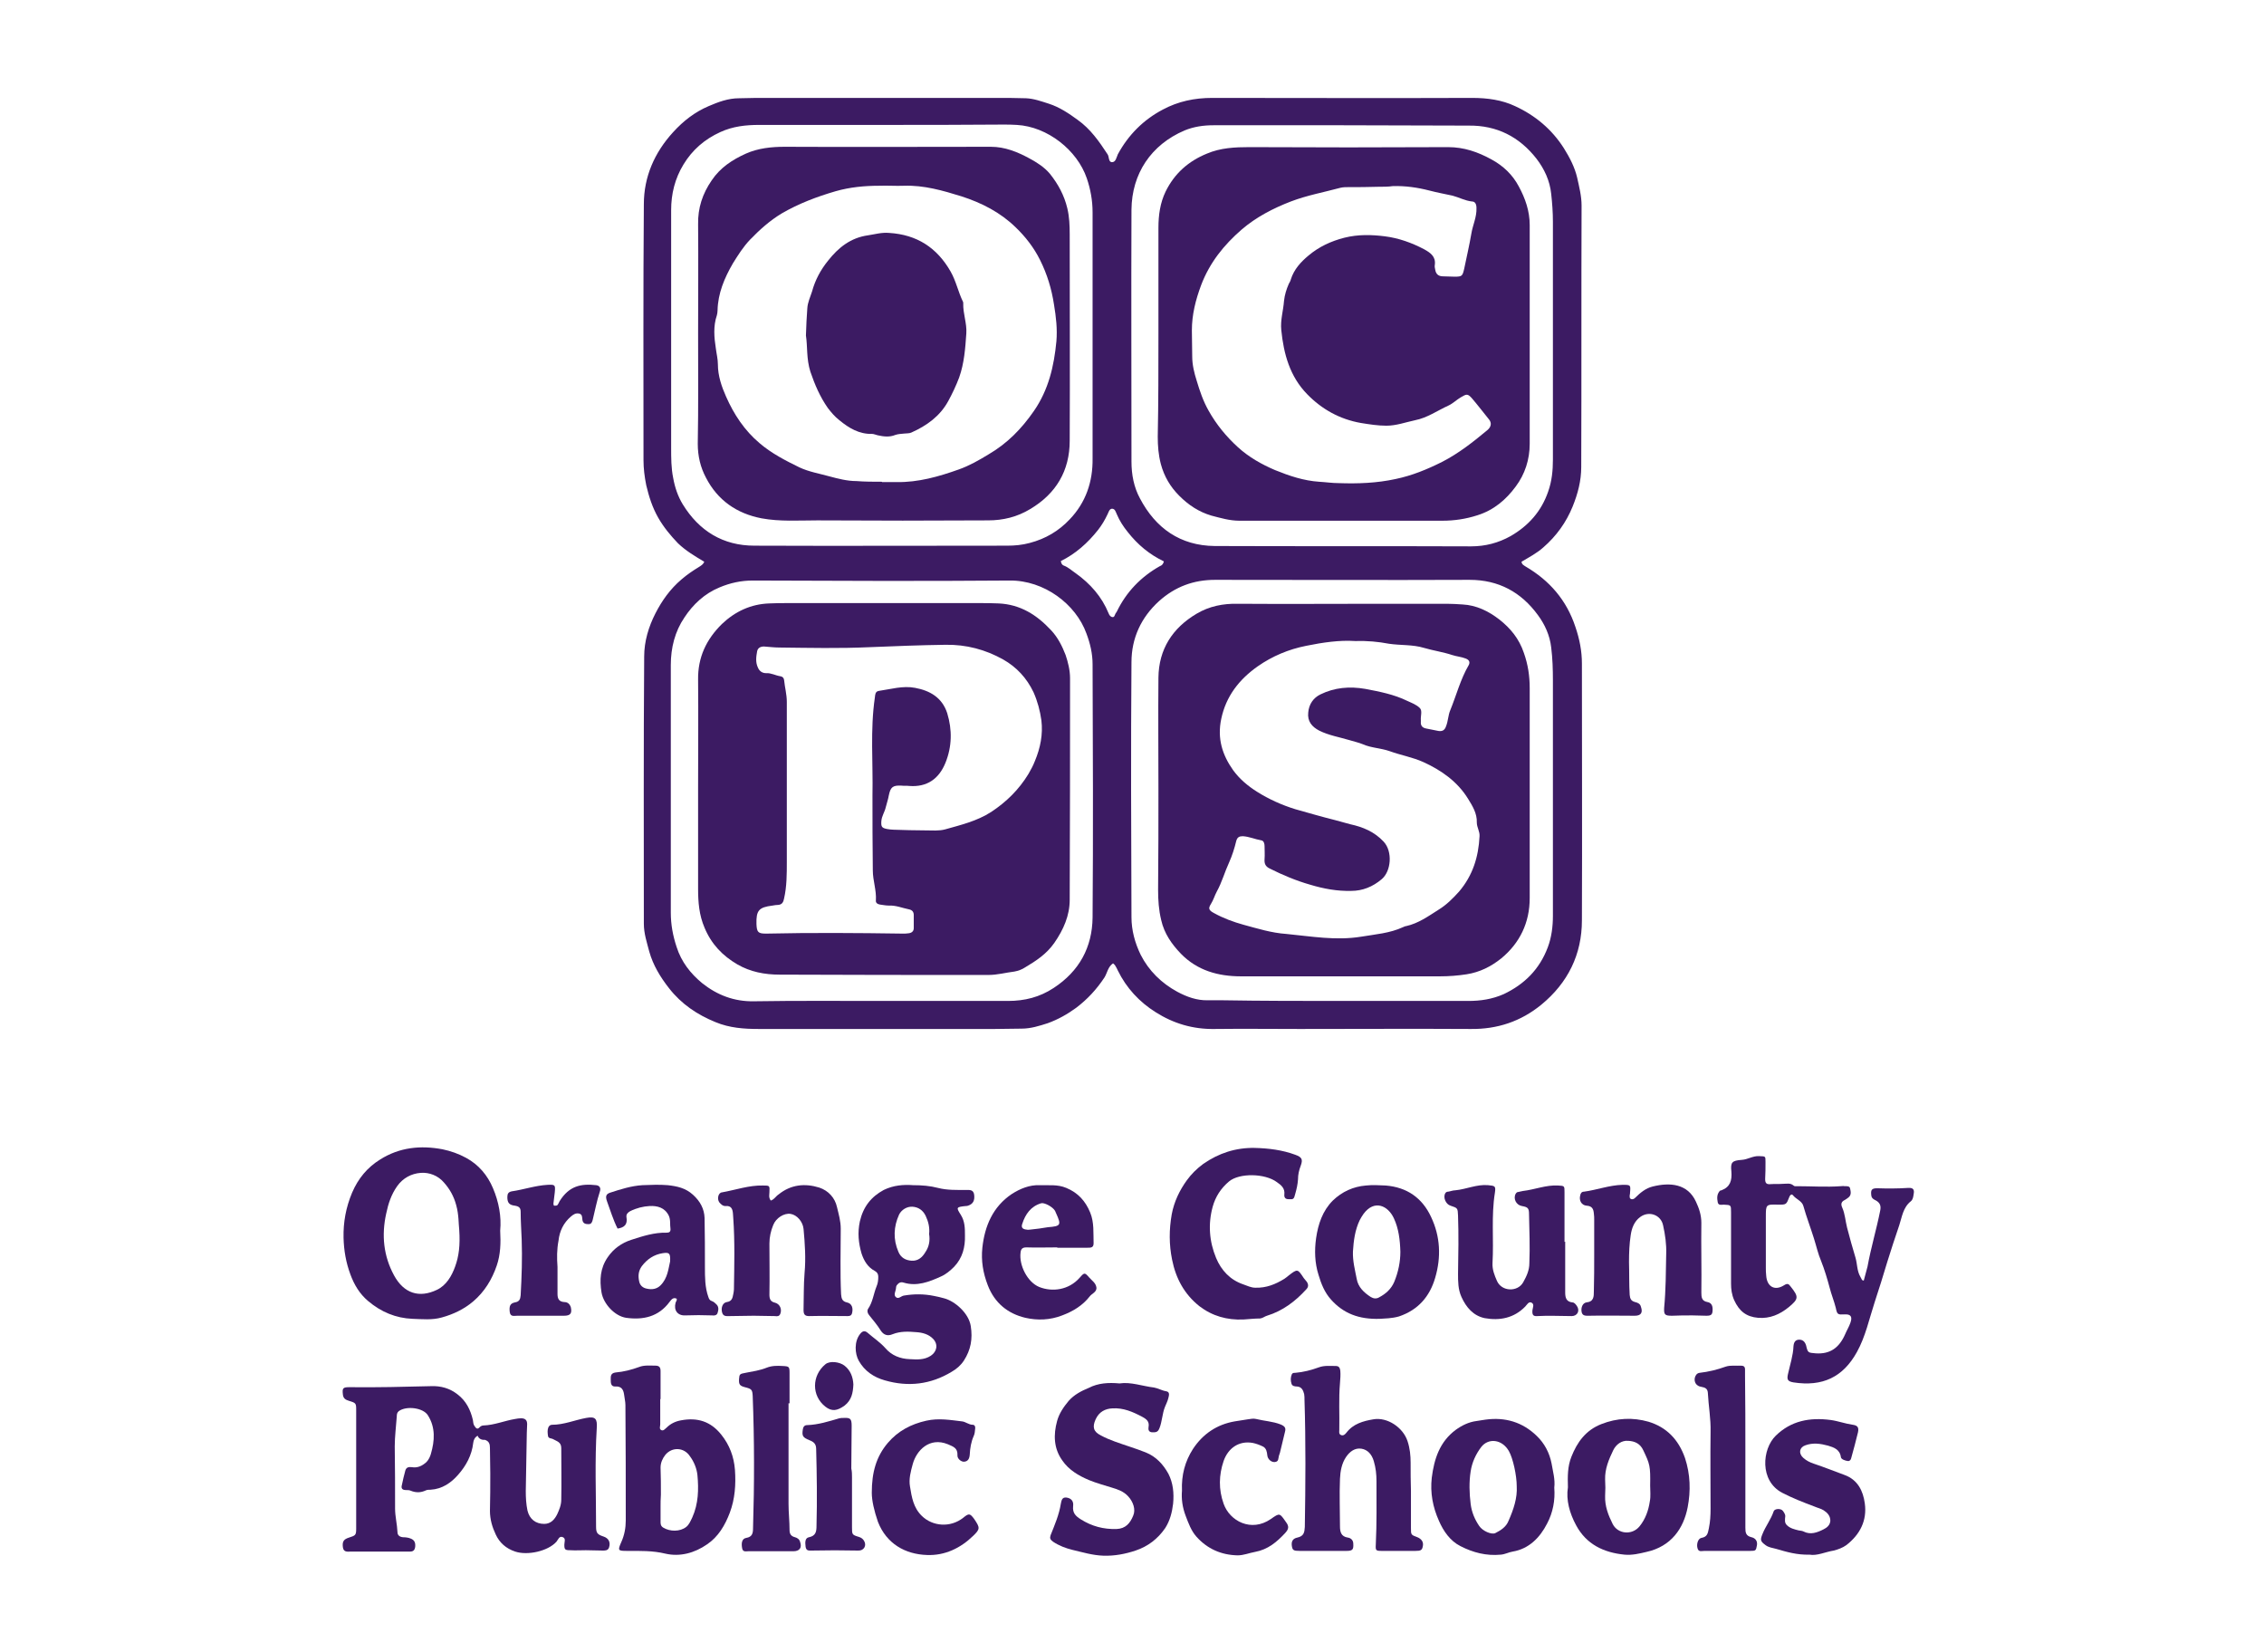 <svg width="185" height="135" viewBox="0 0 185 135" fill="none" xmlns="http://www.w3.org/2000/svg">
<path d="M124.329 45.896C124.357 46.12 124.496 46.176 124.664 46.287C126.615 47.432 128.01 49.024 128.735 51.23C129.069 52.208 129.264 53.185 129.264 54.218C129.264 61.2 129.292 68.21 129.264 75.191C129.264 77.984 128.121 80.302 125.946 82.089C124.273 83.457 122.349 84.1 120.174 84.072C115.518 84.044 110.861 84.072 106.204 84.072C103.89 84.072 101.575 84.044 99.233 84.072C97.477 84.1 95.887 83.625 94.437 82.704C93.099 81.866 92.039 80.721 91.342 79.296C91.286 79.157 91.203 79.017 91.119 78.878C91.091 78.822 91.035 78.794 90.952 78.71C90.533 78.989 90.478 79.492 90.255 79.855C89.613 80.832 88.86 81.642 87.94 82.341C87.215 82.871 86.462 83.29 85.626 83.597C84.929 83.821 84.232 84.044 83.479 84.044C82.754 84.044 82.001 84.072 81.276 84.072C74.862 84.072 68.421 84.072 62.008 84.072C60.781 84.072 59.61 83.988 58.467 83.513C56.961 82.899 55.678 82.033 54.675 80.749C53.95 79.827 53.364 78.85 53.057 77.76C52.862 77.007 52.611 76.28 52.611 75.471C52.611 68.182 52.583 60.921 52.639 53.632C52.639 52.403 53.001 51.202 53.559 50.113C54.089 49.08 54.758 48.13 55.678 47.349C56.124 46.958 56.626 46.622 57.128 46.315C57.296 46.203 57.463 46.12 57.547 45.896C56.794 45.45 56.041 45.003 55.399 44.388C54.786 43.746 54.228 43.076 53.782 42.294C53.308 41.456 53.029 40.59 52.806 39.641C52.667 38.943 52.583 38.272 52.583 37.602C52.583 30.62 52.555 23.667 52.611 16.685C52.611 14.451 53.475 12.468 55.009 10.793C55.846 9.871 56.794 9.145 57.909 8.67C58.69 8.335 59.498 8.028 60.391 8.028C60.865 8.028 61.339 8 61.785 8C68.672 8 75.56 8 82.447 8C82.921 8 83.395 8.028 83.841 8.028C84.483 8.056 85.096 8.279 85.709 8.475C86.574 8.754 87.327 9.257 88.052 9.787C89.111 10.541 89.808 11.547 90.505 12.608C90.645 12.803 90.561 13.25 90.868 13.25C91.175 13.25 91.231 12.859 91.342 12.608C92.206 11.016 93.433 9.787 95.023 8.95C96.278 8.279 97.616 8 99.038 8C106.121 8 113.231 8.028 120.314 8C121.54 8 122.74 8.168 123.799 8.67C125.444 9.424 126.811 10.569 127.787 12.105C128.261 12.859 128.679 13.669 128.874 14.507C129.041 15.261 129.237 16.015 129.237 16.797C129.209 23.918 129.237 31.039 129.209 38.161C129.209 39.278 128.93 40.339 128.512 41.372C127.982 42.685 127.173 43.802 126.113 44.723C125.584 45.198 124.942 45.533 124.329 45.896ZM72.074 10.206C68.728 10.206 65.382 10.206 62.036 10.206C60.948 10.206 59.889 10.318 58.857 10.793C57.574 11.379 56.571 12.245 55.846 13.446C55.148 14.591 54.842 15.847 54.842 17.16C54.842 23.639 54.842 30.118 54.842 36.597C54.842 37.407 54.842 38.245 55.009 39.054C55.148 39.836 55.399 40.562 55.79 41.205C57.128 43.383 59.08 44.584 61.645 44.584C68.533 44.612 75.42 44.584 82.308 44.584C82.921 44.584 83.534 44.528 84.148 44.36C85.431 44.025 86.518 43.383 87.41 42.433C88.721 41.065 89.306 39.361 89.279 37.462C89.279 30.76 89.279 24.058 89.279 17.355C89.279 16.378 89.111 15.456 88.805 14.563C88.024 12.273 85.598 10.346 83.088 10.206C82.698 10.178 82.335 10.178 81.945 10.178C78.655 10.206 75.364 10.206 72.074 10.206ZM72.074 81.782C75.504 81.782 78.934 81.782 82.363 81.782C83.73 81.782 84.957 81.475 86.1 80.721C88.191 79.352 89.251 77.397 89.279 74.968C89.334 68.07 89.306 61.172 89.279 54.274C89.279 53.409 89.083 52.571 88.777 51.761C87.912 49.359 85.319 47.404 82.503 47.432C75.504 47.488 68.505 47.46 61.506 47.432C60.558 47.432 59.666 47.628 58.801 47.991C57.574 48.493 56.626 49.387 55.929 50.448C55.148 51.593 54.814 52.934 54.814 54.33C54.814 61.088 54.814 67.819 54.814 74.577C54.814 75.526 54.981 76.448 55.288 77.37C55.678 78.598 56.431 79.548 57.379 80.33C58.606 81.307 60 81.838 61.59 81.81C65.103 81.754 68.589 81.782 72.074 81.782ZM109.69 81.782C113.12 81.782 116.549 81.782 119.979 81.782C120.983 81.782 121.931 81.642 122.879 81.223C124.58 80.413 125.807 79.185 126.476 77.397C126.783 76.588 126.894 75.694 126.894 74.828C126.894 68.405 126.894 62.01 126.894 55.587C126.894 54.693 126.866 53.8 126.755 52.906C126.643 51.901 126.225 51.007 125.667 50.253C124.301 48.382 122.461 47.376 120.091 47.376C113.147 47.404 106.232 47.376 99.289 47.376C97.532 47.376 96.027 47.935 94.716 49.108C93.238 50.448 92.457 52.152 92.457 54.107C92.402 61.06 92.43 67.986 92.457 74.94C92.457 76.001 92.736 77.034 93.21 78.012C93.879 79.324 94.911 80.33 96.194 81.028C96.975 81.447 97.811 81.754 98.703 81.726C99.094 81.726 99.456 81.726 99.847 81.726C103.137 81.782 106.427 81.782 109.69 81.782ZM109.718 10.234C106.204 10.234 102.663 10.234 99.15 10.234C98.341 10.234 97.56 10.346 96.807 10.653C94.047 11.826 92.485 14.2 92.457 17.132C92.43 24.002 92.457 30.844 92.457 37.714C92.457 38.775 92.653 39.808 93.154 40.73C94.437 43.16 96.445 44.584 99.261 44.612C106.232 44.64 113.231 44.612 120.202 44.64C121.373 44.64 122.433 44.36 123.437 43.802C124.887 42.964 125.946 41.791 126.504 40.171C126.811 39.306 126.894 38.44 126.894 37.546C126.894 31.067 126.894 24.588 126.894 18.109C126.894 17.355 126.838 16.601 126.755 15.847C126.643 14.758 126.197 13.809 125.556 12.971C124.162 11.184 122.321 10.234 120.007 10.262C116.577 10.262 113.147 10.234 109.718 10.234ZM95.106 45.868C93.935 45.31 92.959 44.5 92.151 43.467C91.788 43.02 91.481 42.545 91.258 42.014C91.175 41.847 91.119 41.54 90.84 41.568C90.645 41.596 90.589 41.847 90.505 42.014C90.282 42.489 90.031 42.908 89.725 43.299C88.888 44.36 87.884 45.254 86.685 45.84C86.713 46.008 86.769 46.148 86.909 46.203C87.299 46.343 87.578 46.622 87.912 46.846C89.083 47.684 90.031 48.745 90.589 50.113C90.645 50.253 90.729 50.392 90.896 50.42C91.063 50.448 91.091 50.253 91.147 50.141C91.175 50.085 91.231 50.029 91.258 49.974C92.039 48.354 93.238 47.125 94.772 46.259C94.939 46.203 95.051 46.092 95.106 45.868Z" fill="#3C1B63"/>
<path d="M39.031 117.304C38.781 117.444 38.697 117.667 38.669 117.891C38.557 118.896 38.083 119.762 37.442 120.488C36.856 121.158 36.132 121.661 35.183 121.717C35.044 121.717 34.905 121.717 34.793 121.773C34.375 121.968 33.984 121.968 33.566 121.801C33.455 121.745 33.315 121.745 33.176 121.745C32.869 121.745 32.758 121.605 32.841 121.326C32.925 120.935 33.008 120.544 33.12 120.153C33.204 119.874 33.399 119.846 33.65 119.874C34.124 119.957 34.514 119.762 34.849 119.455C35.044 119.259 35.156 118.98 35.211 118.785C35.518 117.723 35.602 116.634 34.96 115.629C34.57 115.014 33.204 114.847 32.59 115.294C32.451 115.405 32.423 115.545 32.423 115.713C32.367 116.55 32.256 117.36 32.256 118.17C32.283 119.874 32.283 121.577 32.283 123.253C32.283 123.895 32.451 124.537 32.479 125.18C32.479 125.431 32.646 125.571 32.925 125.599C33.148 125.599 33.371 125.627 33.566 125.71C33.845 125.822 33.956 126.017 33.929 126.353C33.901 126.632 33.789 126.771 33.51 126.771C33.231 126.771 32.981 126.771 32.702 126.771C31.363 126.771 30.025 126.771 28.686 126.771C28.408 126.771 28.073 126.855 28.017 126.408C27.962 125.962 28.073 125.766 28.519 125.627C29.049 125.459 29.105 125.431 29.105 124.9C29.105 121.661 29.105 118.421 29.105 115.182C29.105 114.651 29.077 114.623 28.519 114.456C28.24 114.372 28.045 114.26 28.017 113.925C27.962 113.423 28.017 113.339 28.547 113.339C30.778 113.367 33.008 113.311 35.239 113.255C36.02 113.227 36.745 113.423 37.386 113.925C38.083 114.456 38.446 115.182 38.641 116.02C38.669 116.187 38.669 116.383 38.781 116.522C38.892 116.69 39.004 116.83 39.199 116.606C39.282 116.522 39.394 116.467 39.505 116.467C40.398 116.439 41.234 116.076 42.099 115.936C42.266 115.908 42.405 115.88 42.573 115.88C42.907 115.88 43.075 116.02 43.075 116.355C43.075 116.606 43.047 116.858 43.047 117.081C43.019 118.673 42.991 120.265 42.963 121.828C42.963 122.359 42.991 122.89 43.102 123.42C43.27 124.118 43.772 124.509 44.469 124.509C45.026 124.509 45.333 124.118 45.528 123.727C45.696 123.364 45.863 122.973 45.863 122.527C45.891 121.13 45.863 119.706 45.863 118.31C45.863 117.807 45.473 117.751 45.194 117.584C45.054 117.5 44.803 117.556 44.776 117.304C44.748 117.081 44.72 116.858 44.803 116.634C44.859 116.495 44.971 116.411 45.11 116.411C46.086 116.411 46.978 116.02 47.899 115.852C48.651 115.713 48.819 115.908 48.763 116.69C48.596 119.371 48.707 122.052 48.707 124.733C48.707 125.263 48.819 125.375 49.321 125.543C49.739 125.682 49.906 126.017 49.767 126.436C49.683 126.688 49.46 126.688 49.265 126.688C48.791 126.688 48.317 126.66 47.871 126.66C47.452 126.66 47.034 126.688 46.588 126.66C46.17 126.66 46.114 126.604 46.114 126.213C46.114 125.99 46.253 125.71 46.002 125.599C45.696 125.459 45.612 125.794 45.473 125.962C44.776 126.744 43.102 127.107 42.099 126.771C41.346 126.52 40.816 126.045 40.509 125.375C40.23 124.789 40.035 124.146 40.035 123.448C40.063 122.415 40.063 121.382 40.063 120.376C40.063 119.678 40.035 118.98 40.035 118.31C40.035 118.003 39.98 117.751 39.617 117.64C39.366 117.667 39.115 117.556 39.031 117.304Z" fill="#3C1B63"/>
<path d="M152.297 104.626C152.38 104.263 152.52 103.844 152.603 103.481C152.882 101.945 153.328 100.465 153.635 98.929C153.719 98.538 153.635 98.287 153.3 98.091C153.133 98.007 152.938 97.923 152.91 97.672C152.854 97.225 152.938 97.086 153.384 97.086C154.221 97.114 155.085 97.114 155.921 97.058C156.34 97.03 156.451 97.197 156.368 97.588C156.34 97.784 156.312 98.007 156.145 98.147C155.503 98.65 155.42 99.431 155.197 100.102C154.862 101.107 154.527 102.084 154.221 103.09C153.886 104.207 153.551 105.296 153.189 106.385C152.743 107.754 152.436 109.206 151.739 110.462C150.596 112.529 148.923 113.311 146.552 112.948C146.078 112.864 145.995 112.724 146.106 112.25C146.274 111.496 146.525 110.742 146.552 109.988C146.58 109.681 146.692 109.457 147.026 109.457C147.333 109.457 147.5 109.653 147.584 109.932C147.724 110.546 147.751 110.518 148.365 110.574C149.564 110.658 150.289 110.099 150.763 109.038C150.902 108.703 151.098 108.396 151.209 108.061C151.376 107.586 151.237 107.363 150.735 107.391C150.177 107.418 150.122 107.418 150.01 106.86C149.871 106.301 149.648 105.771 149.508 105.212C149.313 104.486 149.09 103.732 148.811 103.034C148.56 102.448 148.421 101.805 148.225 101.191C147.947 100.297 147.612 99.431 147.361 98.538C147.25 98.119 146.748 97.979 146.497 97.644C146.385 97.532 146.274 97.644 146.218 97.784C145.967 98.426 145.967 98.426 145.326 98.426C144.294 98.398 144.294 98.398 144.294 99.431C144.294 100.828 144.294 102.196 144.294 103.593C144.294 103.788 144.294 103.983 144.322 104.207C144.377 105.128 145.019 105.492 145.772 105.017C146.078 104.821 146.162 104.905 146.329 105.128C146.999 105.966 146.971 106.134 146.162 106.804C145.437 107.391 144.628 107.754 143.652 107.67C142.704 107.586 142.119 107.139 141.701 106.218C141.505 105.771 141.45 105.324 141.45 104.877C141.45 102.922 141.45 100.995 141.45 99.04C141.45 98.454 141.45 98.454 140.864 98.426C140.669 98.426 140.418 98.51 140.362 98.231C140.306 97.923 140.279 97.616 140.502 97.337C140.529 97.281 140.613 97.253 140.669 97.253C141.394 96.974 141.533 96.443 141.478 95.717C141.394 94.963 141.533 94.824 142.314 94.768C142.816 94.74 143.234 94.433 143.736 94.46C144.266 94.489 144.266 94.433 144.266 94.935C144.266 95.41 144.266 95.885 144.238 96.332C144.238 96.639 144.322 96.778 144.656 96.751C145.019 96.723 145.381 96.751 145.716 96.723C145.995 96.723 146.301 96.639 146.552 96.862C146.636 96.946 146.748 96.918 146.859 96.918C148.03 96.918 149.229 97.002 150.4 96.918C150.512 96.918 150.624 96.89 150.735 96.918C150.902 96.918 151.153 96.89 151.181 97.114C151.237 97.365 151.293 97.644 151.042 97.84C150.958 97.895 150.874 97.979 150.763 98.035C150.456 98.175 150.4 98.37 150.54 98.677C150.763 99.18 150.791 99.739 150.93 100.297C151.153 101.135 151.376 101.973 151.627 102.783C151.767 103.285 151.739 103.844 152.018 104.319C152.129 104.514 152.129 104.626 152.297 104.626Z" fill="#3C1B63"/>
<path d="M74.612 96.834C75.337 96.834 76.006 96.89 76.647 97.058C77.4 97.253 78.181 97.225 78.961 97.225C79.24 97.225 79.547 97.197 79.603 97.616C79.659 98.091 79.519 98.37 79.101 98.51C79.045 98.538 78.961 98.538 78.906 98.538C78.125 98.622 78.125 98.65 78.515 99.264C78.85 99.794 78.85 100.381 78.85 100.939C78.878 101.889 78.655 102.783 77.958 103.509C77.651 103.816 77.288 104.123 76.898 104.291C75.922 104.737 74.918 105.128 73.831 104.793C73.552 104.71 73.412 104.849 73.273 105.017C73.245 105.073 73.217 105.128 73.217 105.212C73.217 105.464 72.994 105.771 73.189 105.966C73.412 106.19 73.636 105.882 73.859 105.855C74.667 105.715 75.504 105.715 76.312 105.882C76.591 105.938 76.87 105.994 77.149 106.078C78.013 106.301 79.157 107.279 79.324 108.34C79.491 109.401 79.324 110.295 78.766 111.161C78.515 111.552 78.153 111.859 77.762 112.082C76.061 113.115 74.221 113.339 72.297 112.78C71.405 112.529 70.652 112.026 70.178 111.189C69.843 110.602 69.788 109.597 70.29 108.982C70.485 108.731 70.68 108.703 70.903 108.899C71.377 109.317 71.907 109.653 72.353 110.155C72.855 110.742 73.552 111.021 74.333 111.049C74.918 111.077 75.504 111.133 76.061 110.77C76.563 110.434 76.675 109.848 76.257 109.401C75.894 109.01 75.364 108.871 74.862 108.843C74.221 108.787 73.58 108.759 72.939 109.01C72.548 109.178 72.213 109.094 71.963 108.703C71.684 108.256 71.349 107.865 71.014 107.446C70.875 107.279 70.847 107.083 70.931 106.944C71.321 106.385 71.377 105.715 71.628 105.101C71.74 104.849 71.767 104.57 71.767 104.319C71.767 104.095 71.684 103.956 71.489 103.844C70.903 103.537 70.596 103.006 70.401 102.42C70.15 101.554 70.066 100.716 70.262 99.794C70.54 98.594 71.182 97.784 72.213 97.225C73.022 96.834 73.831 96.778 74.612 96.834ZM75.922 100.828C75.978 100.297 75.866 99.822 75.643 99.348C75.42 98.873 75.03 98.622 74.556 98.594C74.11 98.566 73.663 98.845 73.468 99.236C73.022 100.213 72.966 101.247 73.412 102.28C73.608 102.755 73.998 102.978 74.5 103.006C75.03 103.034 75.364 102.727 75.615 102.308C75.922 101.861 76.006 101.358 75.922 100.828Z" fill="#3C1B63"/>
<path d="M40.872 100.548C40.928 101.554 40.9 102.503 40.593 103.397C40.203 104.542 39.589 105.547 38.669 106.329C37.916 106.972 37.024 107.39 36.104 107.642C35.323 107.865 34.514 107.781 33.706 107.754C32.339 107.698 31.14 107.195 30.081 106.301C29.384 105.715 28.937 104.961 28.631 104.123C28.268 103.146 28.101 102.168 28.073 101.135C28.045 99.85 28.268 98.65 28.77 97.449C29.272 96.276 30.025 95.382 31.057 94.74C32.646 93.734 34.375 93.567 36.159 93.902C36.829 94.042 37.47 94.265 38.083 94.6C39.115 95.159 39.84 96.024 40.286 97.086C40.76 98.203 40.983 99.403 40.872 100.548ZM37.526 100.493C37.47 100.018 37.498 99.236 37.275 98.454C37.08 97.728 36.745 97.141 36.271 96.611C35.797 96.052 35.072 95.773 34.375 95.829C33.622 95.885 32.925 96.248 32.451 96.918C31.977 97.588 31.726 98.342 31.558 99.152C31.168 100.912 31.335 102.615 32.2 104.207C33.008 105.687 34.263 106.078 35.713 105.38C36.466 105.017 36.912 104.263 37.191 103.481C37.498 102.643 37.609 101.749 37.526 100.493Z" fill="#3C1B63"/>
<path d="M53.95 114.316C53.95 115.014 53.95 115.713 53.95 116.383C53.95 116.55 53.838 116.774 54.061 116.858C54.228 116.913 54.34 116.746 54.451 116.662C54.786 116.327 55.176 116.132 55.65 116.048C56.989 115.796 58.076 116.132 58.941 117.221C59.61 118.058 59.972 119.008 60.056 120.097C60.14 121.298 60.056 122.471 59.638 123.588C59.247 124.621 58.69 125.571 57.77 126.185C56.766 126.883 55.567 127.218 54.368 126.939C53.336 126.688 52.304 126.716 51.245 126.716C50.492 126.716 50.464 126.688 50.771 125.99C51.022 125.431 51.133 124.845 51.133 124.23C51.133 121.075 51.133 117.947 51.105 114.791C51.105 114.512 51.022 114.205 50.994 113.925C50.938 113.534 50.771 113.255 50.297 113.283C49.906 113.311 49.906 112.976 49.906 112.724C49.906 112.473 49.878 112.194 50.297 112.138C50.966 112.082 51.607 111.915 52.221 111.691C52.639 111.524 53.113 111.579 53.559 111.579C53.894 111.579 53.977 111.747 53.977 112.026C53.977 112.78 53.977 113.534 53.977 114.316C53.977 114.316 53.977 114.316 53.95 114.316ZM54.005 122.108C53.977 122.471 53.977 122.834 53.977 123.169C53.977 123.56 53.977 123.923 53.977 124.314C53.977 124.509 53.977 124.677 54.2 124.817C54.758 125.152 55.567 125.152 56.069 124.761C56.32 124.565 56.431 124.258 56.571 123.979C57.072 122.862 57.1 121.689 56.989 120.516C56.933 119.985 56.71 119.427 56.375 118.98C55.901 118.254 54.925 118.198 54.368 118.868C54.145 119.148 53.977 119.511 53.977 119.902C54.005 120.628 54.005 121.382 54.005 122.108Z" fill="#3C1B63"/>
<path d="M91.481 113.032C92.402 112.892 93.35 113.255 94.298 113.367C94.632 113.423 94.939 113.618 95.302 113.674C95.608 113.73 95.525 114.009 95.469 114.232C95.413 114.484 95.274 114.735 95.19 114.959C94.967 115.517 94.967 116.132 94.744 116.69C94.604 117.053 94.409 117.025 94.13 117.025C93.852 116.997 93.824 116.802 93.852 116.606C93.935 116.159 93.712 115.964 93.35 115.768C92.569 115.35 91.788 115.014 90.896 115.07C90.31 115.098 89.808 115.35 89.529 115.964C89.251 116.578 89.334 116.969 89.948 117.276C90.31 117.472 90.701 117.64 91.091 117.779C91.927 118.086 92.792 118.338 93.629 118.673C94.465 119.008 95.051 119.65 95.469 120.404C95.859 121.158 95.943 121.996 95.859 122.862C95.775 123.56 95.608 124.23 95.218 124.845C94.604 125.738 93.796 126.353 92.792 126.688C91.955 126.967 91.091 127.135 90.171 127.107C89.279 127.079 88.47 126.827 87.633 126.632C87.076 126.492 86.546 126.297 86.044 125.962C85.821 125.794 85.765 125.682 85.849 125.431C86.183 124.593 86.546 123.755 86.685 122.862C86.741 122.61 86.769 122.303 87.159 122.359C87.522 122.415 87.745 122.638 87.689 123.057C87.633 123.616 87.884 123.867 88.331 124.146C89.223 124.705 90.171 124.956 91.23 124.928C91.983 124.9 92.346 124.454 92.597 123.839C92.82 123.337 92.597 122.694 92.178 122.247C91.816 121.856 91.342 121.689 90.868 121.549C90.254 121.354 89.613 121.186 89 120.935C88.135 120.572 87.327 120.097 86.797 119.315C86.1 118.338 86.072 117.221 86.379 116.104C86.546 115.489 86.908 114.959 87.327 114.456C87.773 113.953 88.358 113.646 88.972 113.395C89.725 113.004 90.561 112.948 91.481 113.032Z" fill="#3C1B63"/>
<path d="M115.294 121.829C115.294 122.834 115.294 123.839 115.294 124.845C115.294 125.403 115.294 125.403 115.824 125.599C116.159 125.738 116.326 125.99 116.27 126.297C116.215 126.66 116.103 126.716 115.657 126.716C114.737 126.716 113.817 126.716 112.924 126.716C112.422 126.716 112.394 126.688 112.422 126.185C112.506 124.454 112.478 122.75 112.478 121.019C112.478 120.46 112.422 119.93 112.255 119.371C112.088 118.813 111.753 118.45 111.251 118.366C110.721 118.282 110.303 118.589 109.996 119.036C109.634 119.567 109.522 120.209 109.495 120.823C109.439 122.108 109.495 123.42 109.495 124.705C109.495 125.152 109.578 125.543 110.136 125.627C110.359 125.655 110.582 125.822 110.582 126.129C110.61 126.604 110.526 126.716 110.024 126.716C108.742 126.716 107.487 126.716 106.204 126.716C105.702 126.716 105.619 126.66 105.563 126.325C105.507 125.962 105.619 125.71 106.009 125.627C106.539 125.515 106.595 125.208 106.622 124.761C106.678 121.298 106.706 117.835 106.595 114.372C106.595 114.205 106.595 114.065 106.567 113.898C106.483 113.59 106.371 113.311 105.981 113.283C105.814 113.283 105.591 113.255 105.535 113.06C105.451 112.808 105.451 112.529 105.563 112.278C105.619 112.166 105.73 112.166 105.842 112.166C106.511 112.11 107.152 111.943 107.766 111.719C108.212 111.552 108.686 111.608 109.16 111.608C109.439 111.608 109.495 111.803 109.522 111.999C109.55 112.334 109.522 112.669 109.495 113.004C109.383 114.289 109.467 115.545 109.439 116.83C109.439 116.969 109.383 117.165 109.578 117.249C109.773 117.333 109.913 117.193 110.024 117.053C110.582 116.327 111.391 116.104 112.227 115.964C113.37 115.769 114.653 116.634 115.016 117.751C115.211 118.338 115.267 118.924 115.267 119.511C115.267 120.265 115.267 121.047 115.294 121.829Z" fill="#3C1B63"/>
<path d="M101.603 107.809C100.265 107.865 99.066 107.53 98.006 106.72C96.779 105.743 96.082 104.458 95.776 102.922C95.525 101.694 95.525 100.465 95.748 99.208C95.943 98.175 96.389 97.253 96.975 96.443C97.337 95.941 97.783 95.494 98.313 95.103C99.596 94.209 100.99 93.762 102.524 93.79C103.667 93.818 104.782 93.958 105.842 94.349C106.372 94.544 106.483 94.712 106.288 95.243C106.148 95.606 106.065 95.969 106.065 96.359C106.037 96.778 105.953 97.141 105.842 97.532C105.73 97.979 105.702 98.007 105.284 97.979C105.033 97.979 104.922 97.84 104.949 97.588C105.005 97.086 104.699 96.834 104.336 96.583C103.36 95.857 101.269 95.829 100.432 96.527C99.763 97.086 99.317 97.784 99.094 98.594C98.703 100.018 98.815 101.442 99.373 102.783C99.791 103.788 100.516 104.57 101.575 104.933C101.91 105.045 102.217 105.212 102.579 105.212C103.472 105.24 104.224 104.933 104.949 104.486C105.089 104.402 105.2 104.291 105.312 104.207C106.037 103.648 106.037 103.676 106.539 104.43C106.623 104.542 106.706 104.626 106.79 104.737C106.929 104.961 106.929 105.156 106.734 105.352C105.842 106.329 104.81 107.111 103.527 107.502C103.332 107.558 103.193 107.698 102.97 107.726C102.524 107.726 102.05 107.781 101.603 107.809Z" fill="#3C1B63"/>
<path d="M62.984 98.091C63.263 98.007 63.402 97.728 63.625 97.588C64.629 96.779 65.772 96.667 66.943 97.03C67.696 97.281 68.226 97.868 68.393 98.622C68.533 99.208 68.7 99.767 68.7 100.381C68.7 102.168 68.644 103.956 68.728 105.743C68.756 106.078 68.812 106.329 69.202 106.413C69.62 106.497 69.732 106.888 69.62 107.307C69.564 107.502 69.425 107.53 69.258 107.53C68.198 107.53 67.166 107.502 66.107 107.53C65.744 107.53 65.661 107.363 65.661 107.028C65.689 106.022 65.661 105.017 65.744 104.012C65.856 102.811 65.772 101.61 65.661 100.409C65.605 99.823 65.131 99.264 64.601 99.18C64.071 99.097 63.402 99.515 63.179 100.102C62.984 100.577 62.872 101.079 62.872 101.61C62.872 103.006 62.9 104.375 62.872 105.771C62.872 106.134 62.956 106.357 63.346 106.441C63.737 106.553 63.904 106.972 63.765 107.335C63.681 107.558 63.514 107.558 63.319 107.53C62.733 107.53 62.147 107.502 61.59 107.502C60.948 107.502 60.307 107.53 59.638 107.53C59.359 107.53 59.08 107.586 58.996 107.195C58.913 106.832 59.052 106.441 59.387 106.385C59.805 106.329 59.861 106.05 59.917 105.743C59.944 105.603 59.972 105.464 59.972 105.352C60 103.397 60.056 101.47 59.917 99.515C59.917 99.376 59.889 99.236 59.889 99.124C59.861 98.789 59.749 98.51 59.331 98.538C59.08 98.566 58.913 98.398 58.773 98.231C58.578 97.951 58.69 97.449 58.996 97.421C60.112 97.225 61.199 96.834 62.343 96.862C62.9 96.862 62.9 96.862 62.872 97.421C62.872 97.588 62.789 97.84 62.984 98.091Z" fill="#3C1B63"/>
<path d="M130.268 102.504C130.268 101.554 130.268 100.632 130.268 99.683C130.268 99.515 130.268 99.32 130.24 99.152C130.212 98.789 130.101 98.538 129.655 98.51C129.236 98.482 129.013 98.091 129.125 97.672C129.153 97.505 129.236 97.365 129.432 97.365C130.491 97.225 131.495 96.834 132.583 96.806C133.252 96.806 133.252 96.806 133.196 97.449C133.196 97.505 133.196 97.588 133.168 97.644C133.168 97.756 133.14 97.896 133.252 97.951C133.391 98.035 133.531 97.951 133.614 97.868C134.032 97.449 134.479 97.086 135.036 96.946C136.486 96.583 137.908 96.723 138.578 98.175C138.829 98.706 139.024 99.264 139.024 99.906C138.996 101.805 139.052 103.704 139.024 105.603C139.024 105.994 139.052 106.302 139.526 106.385C139.832 106.441 139.944 106.665 139.944 106.972C139.944 107.391 139.86 107.502 139.442 107.502C139.052 107.502 138.689 107.474 138.299 107.474C137.741 107.474 137.183 107.474 136.626 107.502C136.04 107.502 135.956 107.419 135.984 106.86C136.124 105.38 136.124 103.928 136.152 102.448C136.18 101.666 136.068 100.884 135.901 100.13C135.733 99.264 134.757 98.901 134.032 99.432C133.531 99.795 133.335 100.353 133.252 100.912C133.14 101.638 133.112 102.364 133.112 103.118C133.14 104.012 133.112 104.905 133.168 105.799C133.196 106.106 133.28 106.302 133.614 106.385C133.837 106.441 134.032 106.525 134.088 106.776C134.256 107.251 134.088 107.502 133.586 107.502C132.332 107.502 131.077 107.474 129.85 107.502C129.571 107.502 129.292 107.53 129.236 107.167C129.181 106.832 129.32 106.469 129.627 106.413C130.24 106.357 130.24 105.938 130.24 105.492C130.268 104.514 130.268 103.509 130.268 102.504Z" fill="#3C1B63"/>
<path d="M127.898 101.442C127.898 102.838 127.898 104.207 127.898 105.603C127.898 106.022 127.982 106.357 128.484 106.413C128.651 106.413 128.762 106.581 128.846 106.692C129.125 107.083 128.902 107.53 128.428 107.53C127.48 107.53 126.56 107.474 125.612 107.53C125.277 107.558 125.193 107.418 125.221 107.055C125.249 106.832 125.388 106.581 125.165 106.441C124.914 106.301 124.775 106.609 124.636 106.748C123.715 107.698 122.544 107.921 121.317 107.698C120.397 107.502 119.812 106.832 119.421 105.966C119.142 105.352 119.142 104.71 119.142 104.067C119.17 102.475 119.198 100.884 119.142 99.32C119.115 98.705 119.115 98.705 118.529 98.51C118.139 98.398 117.888 97.812 118.111 97.477C118.166 97.393 118.25 97.365 118.334 97.365C118.529 97.337 118.724 97.253 118.919 97.253C119.812 97.169 120.676 96.751 121.596 96.834C122.154 96.89 122.238 96.89 122.154 97.449C121.847 99.348 122.07 101.275 121.959 103.202C121.931 103.732 122.126 104.207 122.321 104.654C122.712 105.547 124.022 105.575 124.468 104.765C124.747 104.263 124.97 103.788 124.97 103.202C125.026 101.861 124.97 100.521 124.942 99.18C124.942 98.705 124.831 98.622 124.357 98.538C123.883 98.454 123.632 97.923 123.855 97.532C123.911 97.449 123.966 97.393 124.05 97.393C124.189 97.365 124.301 97.337 124.44 97.309C125.416 97.197 126.337 96.806 127.312 96.862C127.842 96.89 127.842 96.89 127.842 97.393C127.842 98.761 127.842 100.13 127.842 101.47C127.926 101.442 127.898 101.442 127.898 101.442Z" fill="#3C1B63"/>
<path d="M127.006 121.549C127.089 122.583 126.894 123.588 126.42 124.482C125.835 125.627 124.942 126.548 123.604 126.772C123.269 126.827 122.99 126.995 122.628 127.023C121.457 127.135 120.369 126.855 119.338 126.325C118.501 125.906 117.943 125.096 117.581 124.258C117.079 123.141 116.856 121.968 116.995 120.739C117.19 119.203 117.637 117.807 118.947 116.83C119.449 116.467 120.007 116.187 120.648 116.104C120.899 116.076 121.122 116.02 121.373 115.992C122.99 115.769 124.412 116.187 125.584 117.332C126.197 117.919 126.615 118.701 126.783 119.567C126.894 120.237 127.089 120.879 127.006 121.549ZM123.938 121.438C123.938 120.544 123.632 119.148 123.297 118.561C122.739 117.584 121.624 117.472 121.038 118.226C120.592 118.813 120.286 119.483 120.174 120.209C120.035 121.102 120.063 121.996 120.174 122.89C120.258 123.56 120.509 124.146 120.871 124.677C121.15 125.096 121.875 125.403 122.182 125.264C122.628 125.04 123.074 124.761 123.269 124.258C123.687 123.309 123.994 122.387 123.938 121.438Z" fill="#3C1B63"/>
<path d="M128.121 121.521C128.093 120.6 128.093 119.818 128.4 119.036C128.874 117.835 129.571 116.858 130.854 116.355C132.136 115.852 133.419 115.796 134.702 116.16C136.18 116.606 137.156 117.612 137.685 119.12C138.131 120.46 138.159 121.829 137.908 123.141C137.574 124.873 136.57 126.353 134.534 126.8C133.949 126.939 133.363 127.079 132.75 127.023C131.049 126.855 129.627 126.185 128.79 124.621C128.261 123.644 127.954 122.555 128.121 121.521ZM134.841 121.382C134.869 119.762 134.813 119.622 134.283 118.505C134.033 117.947 133.586 117.751 133.057 117.723C132.499 117.668 132.053 118.031 131.83 118.477C131.467 119.231 131.133 120.013 131.16 120.879C131.188 121.326 131.188 121.773 131.16 122.22C131.133 123.057 131.411 123.783 131.774 124.51C132.192 125.347 133.363 125.459 133.977 124.705C134.451 124.119 134.702 123.42 134.813 122.666C134.897 122.248 134.841 121.829 134.841 121.382Z" fill="#3C1B63"/>
<path d="M50.464 100.381C50.101 99.655 49.878 98.901 49.599 98.147C49.46 97.756 49.516 97.56 49.85 97.449C50.715 97.169 51.579 96.89 52.499 96.834C53.197 96.806 53.894 96.778 54.563 96.834C55.316 96.918 56.013 97.058 56.626 97.616C57.212 98.147 57.547 98.761 57.574 99.515C57.602 100.856 57.602 102.196 57.602 103.537C57.602 104.346 57.602 105.184 57.881 105.966C57.937 106.134 57.993 106.245 58.16 106.301C58.327 106.357 58.439 106.469 58.55 106.581C58.745 106.776 58.718 107.027 58.634 107.279C58.578 107.474 58.355 107.502 58.188 107.474C57.463 107.446 56.71 107.446 55.985 107.474C55.371 107.502 55.037 107.055 55.204 106.441C55.232 106.329 55.344 106.245 55.288 106.106C54.981 105.966 54.842 106.218 54.702 106.385C53.81 107.586 52.555 107.865 51.161 107.67C50.241 107.53 49.321 106.553 49.153 105.603C48.986 104.57 49.042 103.62 49.655 102.727C50.129 102.029 50.798 101.554 51.579 101.302C52.527 100.995 53.475 100.688 54.479 100.716C54.702 100.716 54.814 100.632 54.786 100.381C54.73 100.046 54.814 99.683 54.647 99.32C54.312 98.65 53.699 98.51 53.085 98.538C52.555 98.566 51.998 98.705 51.496 98.957C51.3 99.068 51.161 99.208 51.189 99.431C51.3 100.046 51.022 100.297 50.464 100.381ZM54.758 103.062C54.786 102.392 54.702 102.308 54.145 102.392C53.447 102.503 52.89 102.866 52.444 103.453C52.165 103.844 52.137 104.235 52.221 104.654C52.276 105.017 52.527 105.24 52.89 105.296C53.28 105.38 53.671 105.324 53.977 105.017C54.563 104.43 54.619 103.648 54.758 103.062Z" fill="#3C1B63"/>
<path d="M112.757 107.754C111.028 107.81 109.773 107.307 108.77 106.19C108.24 105.603 107.961 104.905 107.738 104.151C107.431 103.174 107.403 102.168 107.543 101.163C107.71 100.018 108.072 98.929 108.909 98.091C109.662 97.365 110.582 96.946 111.614 96.862C112.144 96.806 112.673 96.834 113.231 96.862C114.96 97.002 116.215 97.868 116.94 99.432C117.692 101.023 117.776 102.699 117.274 104.402C116.828 105.938 115.88 107.028 114.319 107.558C113.733 107.726 113.147 107.726 112.757 107.754ZM114.43 102.28C114.402 101.303 114.291 100.381 113.9 99.543C113.426 98.51 112.311 97.979 111.419 99.18C111.307 99.348 111.195 99.515 111.112 99.683C110.721 100.493 110.61 101.358 110.554 102.252C110.526 103.034 110.721 103.76 110.861 104.486C110.972 105.157 111.446 105.603 112.004 105.966C112.227 106.106 112.478 106.134 112.701 105.994C113.231 105.715 113.677 105.324 113.928 104.738C114.263 103.928 114.43 103.09 114.43 102.28Z" fill="#3C1B63"/>
<path d="M86.406 101.917C85.57 101.917 84.706 101.945 83.869 101.917C83.534 101.917 83.423 102.057 83.395 102.336C83.256 103.369 83.953 104.765 84.929 105.156C85.988 105.575 87.327 105.408 88.219 104.402C88.609 103.956 88.637 103.956 89 104.374C89.223 104.626 89.529 104.821 89.585 105.156C89.669 105.547 89.223 105.687 89.055 105.91C88.47 106.664 87.689 107.139 86.797 107.474C85.793 107.865 84.761 107.893 83.785 107.67C82.363 107.335 81.276 106.469 80.718 105.017C80.328 104.011 80.16 103.006 80.272 101.945C80.467 100.158 81.136 98.594 82.67 97.56C83.367 97.114 84.12 96.806 84.957 96.834C85.681 96.862 86.406 96.751 87.131 97.058C88.079 97.449 88.693 98.119 89.083 99.068C89.418 99.878 89.334 100.744 89.362 101.582C89.362 101.945 89.139 101.945 88.86 101.945C88.024 101.945 87.215 101.945 86.379 101.945C86.406 101.945 86.406 101.917 86.406 101.917ZM84.176 100.465C84.427 100.437 84.65 100.409 84.901 100.381C85.152 100.353 85.375 100.297 85.626 100.269C86.685 100.185 86.741 100.102 86.295 99.124C86.267 99.068 86.239 98.985 86.211 98.929C86.016 98.594 85.319 98.231 85.068 98.314C84.231 98.566 83.785 99.208 83.534 99.99C83.423 100.297 83.562 100.437 83.897 100.465C84.008 100.493 84.092 100.465 84.176 100.465Z" fill="#3C1B63"/>
<path d="M147.863 127.023C146.831 127.051 145.995 126.8 145.13 126.548C144.824 126.464 144.517 126.436 144.266 126.241C143.848 125.934 143.82 125.822 144.015 125.347C144.266 124.705 144.712 124.147 144.935 123.476C145.019 123.253 145.521 123.225 145.688 123.448C145.772 123.56 145.883 123.728 145.883 123.867C145.855 124.147 145.8 124.426 146.023 124.621C146.274 124.873 146.636 124.956 146.971 125.04C147.11 125.068 147.25 125.068 147.361 125.124C147.947 125.431 148.504 125.208 149.006 124.956C149.285 124.817 149.536 124.621 149.564 124.258C149.564 123.839 149.313 123.588 149.006 123.392C148.783 123.253 148.504 123.197 148.253 123.085C147.361 122.75 146.497 122.415 145.632 121.968C143.764 120.991 143.987 118.394 145.102 117.305C146.357 116.076 147.891 115.796 149.592 116.02C150.205 116.104 150.791 116.327 151.404 116.411C151.795 116.467 151.906 116.634 151.823 117.025C151.655 117.723 151.46 118.449 151.265 119.148C151.237 119.287 151.125 119.399 150.986 119.371C150.763 119.343 150.456 119.231 150.428 119.064C150.345 118.422 149.843 118.254 149.369 118.114C148.755 117.947 148.142 117.863 147.528 118.086C147.027 118.254 146.943 118.757 147.361 119.12C147.612 119.343 147.891 119.483 148.226 119.594C149.062 119.874 149.899 120.209 150.735 120.516C151.795 120.907 152.241 121.801 152.38 122.834C152.575 124.23 151.99 125.375 150.875 126.241C150.568 126.464 150.177 126.604 149.843 126.688C149.146 126.8 148.476 127.135 147.863 127.023Z" fill="#3C1B63"/>
<path d="M96.584 121.801C96.528 120.516 96.835 119.399 97.477 118.394C98.285 117.165 99.428 116.383 100.906 116.131C101.269 116.076 101.603 116.02 101.966 115.964C102.189 115.936 102.412 115.88 102.635 115.936C103.304 116.104 104.001 116.131 104.643 116.383C104.977 116.522 105.089 116.662 105.005 116.969C104.866 117.556 104.726 118.114 104.587 118.701C104.559 118.785 104.531 118.868 104.503 118.952C104.447 119.148 104.503 119.427 104.169 119.455C103.89 119.483 103.583 119.231 103.555 118.896C103.527 118.617 103.472 118.338 103.221 118.198C102.942 118.058 102.635 117.947 102.356 117.891C101.213 117.695 100.349 118.338 99.986 119.371C99.596 120.516 99.568 121.689 99.986 122.862C100.488 124.286 102.245 125.208 103.834 124.118C104.587 123.588 104.559 123.616 105.089 124.37C105.34 124.705 105.312 124.928 105.033 125.236C104.336 125.99 103.611 126.604 102.551 126.799C102.077 126.883 101.631 127.079 101.129 127.079C99.791 127.051 98.648 126.548 97.755 125.543C97.337 125.068 97.114 124.454 96.891 123.867C96.612 123.141 96.528 122.443 96.584 121.801Z" fill="#3C1B63"/>
<path d="M71.237 121.968C71.237 120.293 71.6 119.008 72.548 117.891C73.385 116.913 74.444 116.355 75.699 116.076C76.703 115.852 77.651 116.02 78.599 116.132C78.906 116.159 79.157 116.411 79.491 116.411C79.631 116.411 79.714 116.55 79.686 116.718C79.659 116.913 79.659 117.137 79.575 117.304C79.352 117.807 79.268 118.31 79.24 118.868C79.212 119.176 79.101 119.399 78.794 119.427C78.543 119.455 78.209 119.176 78.237 118.896C78.264 118.31 77.902 118.198 77.456 118.003C75.95 117.388 74.89 118.505 74.584 119.622C74.416 120.237 74.249 120.851 74.361 121.466C74.5 122.331 74.639 123.197 75.337 123.867C76.201 124.705 77.651 124.845 78.71 124.007C79.184 123.616 79.268 123.644 79.631 124.146C80.077 124.817 80.105 124.928 79.519 125.487C78.487 126.492 77.205 127.107 75.755 127.051C73.97 126.995 72.437 126.129 71.74 124.342C71.433 123.448 71.237 122.611 71.237 121.968Z" fill="#3C1B63"/>
<path d="M64.434 114.652C64.434 117.388 64.434 120.125 64.434 122.862C64.434 123.588 64.517 124.286 64.517 125.012C64.517 125.32 64.629 125.515 64.964 125.599C65.159 125.655 65.326 125.766 65.382 125.99C65.549 126.465 65.326 126.744 64.824 126.744C63.597 126.744 62.37 126.744 61.144 126.744C60.948 126.744 60.697 126.828 60.642 126.492C60.558 126.046 60.642 125.71 60.976 125.655C61.478 125.571 61.534 125.264 61.534 124.845C61.645 121.242 61.645 117.668 61.506 114.065C61.478 113.535 61.422 113.479 60.865 113.339C60.446 113.227 60.363 113.116 60.391 112.669C60.419 112.278 60.446 112.25 60.92 112.166C61.506 112.054 62.092 111.971 62.649 111.747C63.068 111.58 63.514 111.58 63.96 111.608C64.49 111.636 64.517 111.663 64.517 112.194C64.517 113.032 64.517 113.842 64.517 114.68C64.517 114.652 64.462 114.652 64.434 114.652Z" fill="#3C1B63"/>
<path d="M142.621 118.533C142.621 120.628 142.621 122.722 142.621 124.817C142.621 125.208 142.649 125.487 143.123 125.599C143.374 125.655 143.625 125.85 143.569 126.241C143.485 126.688 143.485 126.716 143.011 126.716C141.756 126.716 140.502 126.716 139.275 126.716C139.08 126.716 138.801 126.827 138.717 126.52C138.606 126.185 138.745 125.71 139.024 125.655C139.526 125.571 139.554 125.264 139.637 124.873C139.749 124.342 139.777 123.811 139.777 123.281C139.777 121.186 139.749 119.092 139.777 116.997C139.805 115.908 139.609 114.875 139.554 113.786C139.526 113.451 139.331 113.367 139.024 113.311C138.606 113.255 138.41 112.92 138.494 112.557C138.55 112.362 138.661 112.194 138.884 112.166C139.609 112.082 140.306 111.915 141.004 111.663C141.422 111.524 141.84 111.608 142.258 111.58C142.481 111.58 142.593 111.663 142.593 111.887C142.593 112.054 142.593 112.25 142.593 112.417C142.621 114.484 142.621 116.523 142.621 118.533Z" fill="#3C1B63"/>
<path d="M45.556 103.509C45.556 104.235 45.556 104.989 45.556 105.715C45.556 106.106 45.668 106.357 46.114 106.385C46.393 106.385 46.56 106.553 46.644 106.804C46.755 107.307 46.616 107.502 46.086 107.502C44.803 107.502 43.549 107.502 42.266 107.502C42.015 107.502 41.708 107.614 41.653 107.195C41.597 106.72 41.681 106.497 42.071 106.413C42.433 106.357 42.517 106.162 42.545 105.827C42.629 104.319 42.684 102.783 42.629 101.275C42.601 100.521 42.545 99.767 42.545 99.013C42.545 98.677 42.406 98.566 42.071 98.51C41.597 98.454 41.457 98.258 41.457 97.812C41.457 97.532 41.541 97.393 41.82 97.337C42.796 97.197 43.744 96.862 44.748 96.806C45.361 96.778 45.389 96.806 45.333 97.421C45.305 97.728 45.25 98.035 45.222 98.342C45.222 98.398 45.25 98.51 45.278 98.51C45.361 98.51 45.473 98.51 45.529 98.482C45.612 98.398 45.668 98.258 45.724 98.147C46.504 96.89 47.48 96.695 48.707 96.834C48.986 96.862 49.126 97.058 49.014 97.365C48.763 98.119 48.624 98.901 48.428 99.683C48.373 99.878 48.317 100.018 48.094 100.018C47.871 100.018 47.648 99.99 47.592 99.683C47.564 99.459 47.592 99.208 47.313 99.152C47.034 99.096 46.839 99.236 46.644 99.403C46.058 99.906 45.724 100.576 45.64 101.358C45.501 102.084 45.501 102.783 45.556 103.509Z" fill="#3C1B63"/>
<path d="M69.62 120.712C69.62 122.08 69.62 123.448 69.62 124.789C69.62 125.375 69.62 125.403 70.178 125.571C70.373 125.627 70.513 125.738 70.596 125.878C70.847 126.269 70.596 126.716 70.122 126.688C68.84 126.66 67.585 126.66 66.302 126.688C66.079 126.688 65.884 126.716 65.828 126.381C65.772 125.962 65.8 125.655 66.107 125.599C66.665 125.487 66.72 125.124 66.72 124.677C66.776 122.583 66.748 120.488 66.692 118.394C66.692 117.975 66.497 117.807 66.135 117.668C65.577 117.444 65.521 117.304 65.605 116.774C65.633 116.578 65.744 116.439 65.939 116.439C66.86 116.411 67.724 116.132 68.588 115.88C68.7 115.852 68.812 115.852 68.923 115.852C69.481 115.824 69.592 115.908 69.592 116.495C69.592 117.668 69.564 118.813 69.564 119.985C69.62 120.237 69.62 120.46 69.62 120.712Z" fill="#3C1B63"/>
<path d="M69.732 113.116C69.704 113.786 69.592 114.4 69.007 114.847C68.421 115.266 67.975 115.35 67.445 114.931C66.302 114.037 66.33 112.389 67.445 111.468C67.808 111.161 68.616 111.272 69.007 111.58C69.509 111.971 69.704 112.529 69.732 113.116Z" fill="#3C1B63"/>
<path d="M57.045 27.186C57.045 24.225 57.072 21.293 57.045 18.333C57.017 16.992 57.407 15.819 58.16 14.73C58.857 13.697 59.833 13.055 60.948 12.552C61.952 12.105 63.04 11.993 64.127 11.993C69.732 12.021 75.365 11.993 80.969 11.993C82.112 11.993 83.144 12.412 84.12 12.943C84.734 13.278 85.319 13.641 85.793 14.2C86.462 15.037 86.964 15.959 87.215 17.02C87.382 17.718 87.41 18.416 87.41 19.143C87.41 24.756 87.438 30.397 87.41 36.01C87.41 38.468 86.295 40.339 84.176 41.596C83.116 42.238 81.973 42.517 80.746 42.517C76.089 42.545 71.433 42.545 66.776 42.517C65.27 42.517 63.737 42.629 62.231 42.35C60.196 41.959 58.634 40.87 57.686 39.026C57.24 38.188 57.017 37.267 57.017 36.262C57.072 33.273 57.045 30.229 57.045 27.186ZM72.074 39.361V39.389C72.465 39.389 72.883 39.389 73.273 39.389C75.03 39.417 76.703 38.943 78.348 38.356C79.213 38.049 79.993 37.602 80.774 37.127C82.308 36.234 83.479 35.033 84.483 33.581C85.682 31.849 86.128 29.922 86.323 27.884C86.407 26.878 86.295 25.901 86.128 24.895C85.933 23.611 85.57 22.41 84.984 21.237C84.483 20.232 83.813 19.366 83.005 18.584C81.75 17.355 80.216 16.573 78.571 16.043C77.037 15.568 75.504 15.121 73.859 15.177C73.189 15.205 72.52 15.149 71.851 15.177C70.652 15.177 69.453 15.289 68.282 15.624C66.748 16.071 65.27 16.629 63.876 17.439C62.9 18.026 62.064 18.78 61.283 19.589C60.725 20.176 60.307 20.846 59.889 21.516C59.192 22.717 58.662 23.974 58.634 25.37C58.634 25.51 58.606 25.649 58.578 25.761C58.272 26.655 58.355 27.576 58.495 28.47C58.55 28.917 58.662 29.336 58.662 29.783C58.662 30.704 58.969 31.598 59.331 32.408C59.972 33.86 60.837 35.172 62.064 36.206C63.04 37.044 64.183 37.63 65.326 38.188C66.107 38.552 66.944 38.691 67.752 38.915C68.477 39.11 69.23 39.306 69.983 39.306C70.68 39.361 71.377 39.361 72.074 39.361Z" fill="#3C1B63"/>
<path d="M57.044 64.384C57.044 61.423 57.072 58.491 57.044 55.531C57.017 53.716 57.714 52.236 58.996 50.979C60.084 49.946 61.367 49.359 62.844 49.303C63.374 49.275 63.904 49.275 64.462 49.275C69.648 49.275 74.807 49.275 79.993 49.275C80.523 49.275 81.053 49.275 81.61 49.303C83.367 49.387 84.706 50.225 85.877 51.482C86.434 52.068 86.797 52.794 87.076 53.52C87.271 54.107 87.438 54.749 87.438 55.419C87.438 61.451 87.438 67.484 87.41 73.516C87.41 74.8 86.908 75.945 86.156 77.034C85.514 77.956 84.65 78.514 83.757 79.045C83.507 79.213 83.2 79.324 82.893 79.38C82.196 79.464 81.499 79.659 80.774 79.659C75.085 79.659 69.397 79.659 63.709 79.632C62.482 79.632 61.311 79.408 60.251 78.794C59.052 78.096 58.132 77.146 57.574 75.806C57.128 74.772 57.044 73.711 57.044 72.622C57.044 69.913 57.044 67.148 57.044 64.384ZM71.293 64.998C71.349 62.317 71.098 59.636 71.489 56.983C71.516 56.76 71.516 56.508 71.795 56.453C72.771 56.313 73.775 56.006 74.779 56.201C75.978 56.425 76.982 56.983 77.4 58.268C77.818 59.636 77.79 61.005 77.26 62.317C76.731 63.63 75.755 64.328 74.305 64.216C74.082 64.188 73.859 64.216 73.635 64.188C72.966 64.16 72.771 64.3 72.632 64.97C72.576 65.305 72.464 65.612 72.381 65.948C72.297 66.338 72.046 66.674 72.018 67.093C71.99 67.539 72.046 67.651 72.492 67.735C72.66 67.763 72.855 67.791 73.022 67.791C73.886 67.819 74.751 67.847 75.643 67.847C76.173 67.847 76.731 67.902 77.233 67.763C78.515 67.4 79.826 67.093 80.997 66.338C82.224 65.529 83.255 64.523 84.036 63.239C84.231 62.904 84.427 62.541 84.566 62.178C85.012 61.116 85.235 59.999 85.096 58.854C84.984 58.072 84.789 57.318 84.455 56.564C83.897 55.391 83.06 54.498 81.973 53.883C80.523 53.073 78.961 52.654 77.26 52.682C75.197 52.71 73.106 52.794 71.042 52.878C68.588 52.99 66.135 52.934 63.681 52.906C63.263 52.906 62.844 52.85 62.426 52.822C62.147 52.822 61.924 52.934 61.868 53.213C61.785 53.66 61.729 54.107 61.924 54.526C62.036 54.805 62.259 55 62.593 55C63.012 54.972 63.374 55.196 63.765 55.252C63.932 55.28 64.043 55.363 64.071 55.559C64.127 56.145 64.294 56.732 64.294 57.346C64.294 61.703 64.294 66.059 64.294 70.416C64.294 71.421 64.294 72.427 64.071 73.404C64.016 73.711 63.904 73.907 63.597 73.934C63.43 73.934 63.291 73.963 63.123 73.99C62.008 74.13 61.785 74.381 61.813 75.498C61.841 76.169 61.952 76.28 62.593 76.28C66.33 76.197 70.038 76.225 73.775 76.28C73.942 76.28 74.082 76.28 74.249 76.252C74.5 76.225 74.667 76.085 74.667 75.834C74.667 75.471 74.667 75.108 74.667 74.772C74.667 74.521 74.556 74.353 74.277 74.298C73.719 74.186 73.217 73.963 72.632 73.99C72.381 73.99 72.13 73.934 71.907 73.907C71.712 73.879 71.544 73.767 71.572 73.572C71.628 72.734 71.321 71.952 71.321 71.114C71.293 69.019 71.293 67.009 71.293 64.998Z" fill="#3C1B63"/>
<path d="M94.66 64.412C94.66 61.396 94.632 58.38 94.66 55.364C94.688 53.046 95.803 51.314 97.783 50.141C98.815 49.527 99.958 49.303 101.157 49.331C105.005 49.359 108.881 49.331 112.729 49.331C114.569 49.331 116.382 49.331 118.222 49.331C118.641 49.331 119.059 49.359 119.505 49.387C120.648 49.443 121.652 49.946 122.516 50.616C123.409 51.314 124.134 52.18 124.524 53.353C124.859 54.302 124.998 55.224 124.998 56.229C124.998 61.954 124.998 67.651 124.998 73.376C124.998 75.387 124.189 77.062 122.656 78.319C121.847 78.962 120.927 79.436 119.84 79.604C119.115 79.716 118.39 79.771 117.665 79.771C112.255 79.771 106.818 79.771 101.408 79.771C99.54 79.771 97.839 79.297 96.501 77.928C95.748 77.146 95.134 76.281 94.883 75.163C94.688 74.354 94.632 73.544 94.632 72.706C94.66 69.885 94.66 67.148 94.66 64.412ZM110.721 52.375C109.467 52.292 108.1 52.487 106.734 52.766C105.312 53.046 103.973 53.604 102.774 54.442C101.269 55.503 100.181 56.872 99.791 58.743C99.456 60.334 99.874 61.675 100.767 62.932C101.297 63.658 101.966 64.216 102.719 64.691C103.695 65.305 104.754 65.78 105.842 66.115C106.929 66.422 107.989 66.73 109.104 67.009C109.522 67.121 109.913 67.232 110.331 67.344C111.363 67.567 112.311 67.958 113.064 68.768C113.817 69.578 113.677 71.198 112.896 71.84C112.171 72.455 111.335 72.79 110.415 72.79C109.271 72.818 108.184 72.622 107.069 72.287C105.897 71.952 104.838 71.505 103.778 70.975C103.416 70.807 103.304 70.584 103.332 70.192C103.36 69.829 103.332 69.466 103.332 69.131C103.332 68.936 103.276 68.684 103.053 68.657C102.551 68.573 102.077 68.349 101.548 68.322C101.269 68.322 101.101 68.405 101.018 68.712C100.878 69.299 100.683 69.913 100.432 70.472C100.07 71.254 99.847 72.091 99.428 72.846C99.261 73.153 99.15 73.544 98.954 73.851C98.703 74.242 98.787 74.382 99.205 74.605C99.958 75.024 100.795 75.331 101.603 75.554C102.747 75.862 103.89 76.225 105.117 76.308C107.152 76.504 109.16 76.867 111.223 76.532C112.394 76.336 113.566 76.253 114.653 75.75C114.737 75.722 114.82 75.666 114.904 75.666C115.908 75.443 116.717 74.856 117.553 74.326C118.194 73.935 118.724 73.404 119.226 72.846C120.341 71.533 120.815 70.025 120.899 68.322C120.927 67.93 120.676 67.595 120.676 67.204C120.704 66.45 120.314 65.836 119.951 65.249C119.087 63.853 117.776 62.932 116.298 62.261C115.434 61.87 114.458 61.703 113.538 61.368C112.813 61.116 112.06 61.116 111.363 60.809C111.028 60.67 110.638 60.586 110.275 60.474C109.439 60.223 108.574 60.083 107.794 59.692C107.208 59.385 106.818 58.938 106.901 58.212C106.957 57.542 107.32 57.011 107.905 56.732C109.048 56.173 110.275 56.062 111.558 56.285C112.729 56.508 113.9 56.732 114.988 57.263C115.35 57.43 115.741 57.57 116.019 57.849C116.242 58.072 116.075 58.491 116.103 58.826C116.103 58.882 116.103 58.91 116.103 58.966C116.075 59.273 116.215 59.469 116.549 59.525C116.884 59.58 117.191 59.664 117.525 59.72C117.86 59.776 118.055 59.664 118.166 59.329C118.334 58.91 118.334 58.435 118.501 58.044C119.003 56.816 119.338 55.503 120.007 54.358C120.146 54.107 120.063 53.911 119.756 53.8C119.393 53.66 119.003 53.632 118.668 53.52C117.916 53.269 117.107 53.157 116.354 52.934C115.434 52.655 114.458 52.738 113.51 52.599C112.618 52.431 111.753 52.347 110.721 52.375Z" fill="#3C1B63"/>
<path d="M94.66 27.241C94.66 24.365 94.66 21.489 94.66 18.612C94.66 17.579 94.8 16.573 95.246 15.652C95.971 14.172 97.114 13.166 98.62 12.552C99.735 12.077 100.906 12.021 102.077 12.021C107.487 12.049 112.924 12.049 118.334 12.021C119.616 12.021 120.76 12.412 121.875 13.027C122.851 13.557 123.604 14.284 124.106 15.233C124.636 16.21 124.998 17.244 124.998 18.389C124.998 24.337 124.998 30.313 124.998 36.262C124.998 37.546 124.608 38.747 123.855 39.752C123.074 40.814 122.07 41.679 120.732 42.098C119.784 42.406 118.836 42.545 117.86 42.545C112.339 42.545 106.79 42.545 101.269 42.545C100.488 42.545 99.735 42.322 98.982 42.126C97.951 41.819 97.114 41.261 96.361 40.507C95.636 39.781 95.134 38.943 94.855 37.909C94.66 37.155 94.604 36.429 94.604 35.675C94.66 32.883 94.66 30.062 94.66 27.241ZM112.59 15.261C111.781 15.289 110.972 15.289 110.192 15.289C109.969 15.289 109.745 15.289 109.522 15.345C108.184 15.708 106.79 15.959 105.479 16.462C104.029 17.02 102.635 17.746 101.464 18.752C100.014 20.009 98.843 21.461 98.146 23.304C97.7 24.505 97.393 25.706 97.393 26.99C97.393 27.716 97.421 28.414 97.421 29.14C97.421 29.811 97.588 30.481 97.783 31.095C98.034 31.933 98.313 32.771 98.759 33.553C99.4 34.698 100.209 35.675 101.157 36.541C102.049 37.351 103.081 37.937 104.197 38.412C105.368 38.887 106.539 39.278 107.794 39.362C108.323 39.389 108.853 39.473 109.383 39.473C110.944 39.529 112.506 39.473 114.04 39.138C115.378 38.859 116.605 38.356 117.832 37.742C119.198 37.044 120.397 36.094 121.568 35.117C121.847 34.865 121.903 34.558 121.68 34.279C121.206 33.693 120.76 33.106 120.258 32.52C119.923 32.157 119.839 32.184 119.365 32.464C119.031 32.659 118.724 32.966 118.362 33.134C117.441 33.553 116.633 34.139 115.629 34.335C114.848 34.502 114.095 34.782 113.287 34.782C112.59 34.782 111.893 34.67 111.195 34.558C109.467 34.251 108.017 33.441 106.818 32.212C105.396 30.76 104.894 28.917 104.698 26.962C104.615 26.152 104.866 25.37 104.921 24.588C104.977 24.086 105.117 23.639 105.312 23.192C105.368 23.08 105.451 22.969 105.479 22.829C105.73 22.019 106.288 21.405 106.929 20.874C107.794 20.148 108.769 19.701 109.857 19.422C110.972 19.143 112.088 19.171 113.175 19.31C114.291 19.45 115.378 19.841 116.382 20.372C116.884 20.651 117.33 20.958 117.246 21.628C117.218 21.768 117.246 21.907 117.274 22.019C117.33 22.382 117.525 22.578 117.915 22.578C118.222 22.578 118.529 22.606 118.864 22.606C119.477 22.606 119.505 22.55 119.644 21.963C119.839 21.014 120.063 20.064 120.23 19.087C120.341 18.389 120.676 17.746 120.648 16.992C120.648 16.685 120.537 16.462 120.286 16.462C119.728 16.406 119.226 16.127 118.696 15.987C118.055 15.847 117.441 15.736 116.8 15.568C115.824 15.317 114.848 15.177 113.817 15.205C113.454 15.261 113.008 15.261 112.59 15.261Z" fill="#3C1B63"/>
<path d="M65.856 27.409C65.884 26.599 65.912 25.901 65.968 25.203C65.995 24.7 66.219 24.253 66.358 23.806C66.609 22.885 67.055 22.047 67.668 21.293C68.505 20.232 69.509 19.422 70.931 19.226C71.489 19.143 72.046 18.975 72.66 19.031C74.918 19.171 76.563 20.232 77.679 22.187C78.125 22.969 78.292 23.834 78.683 24.644C78.71 24.672 78.71 24.728 78.71 24.784C78.683 25.622 79.017 26.404 78.962 27.241C78.878 28.442 78.794 29.671 78.376 30.844C78.125 31.514 77.818 32.156 77.484 32.771C76.814 34 75.727 34.782 74.472 35.34C74.305 35.424 74.082 35.396 73.887 35.424C73.636 35.452 73.412 35.452 73.162 35.535C72.688 35.731 72.213 35.675 71.712 35.563C71.572 35.535 71.405 35.452 71.266 35.452C70.206 35.48 69.369 34.977 68.589 34.335C68.226 34.055 67.919 33.692 67.641 33.329C66.999 32.408 66.581 31.43 66.219 30.369C65.884 29.308 65.995 28.303 65.856 27.409Z" fill="#3C1B63"/>
</svg>
